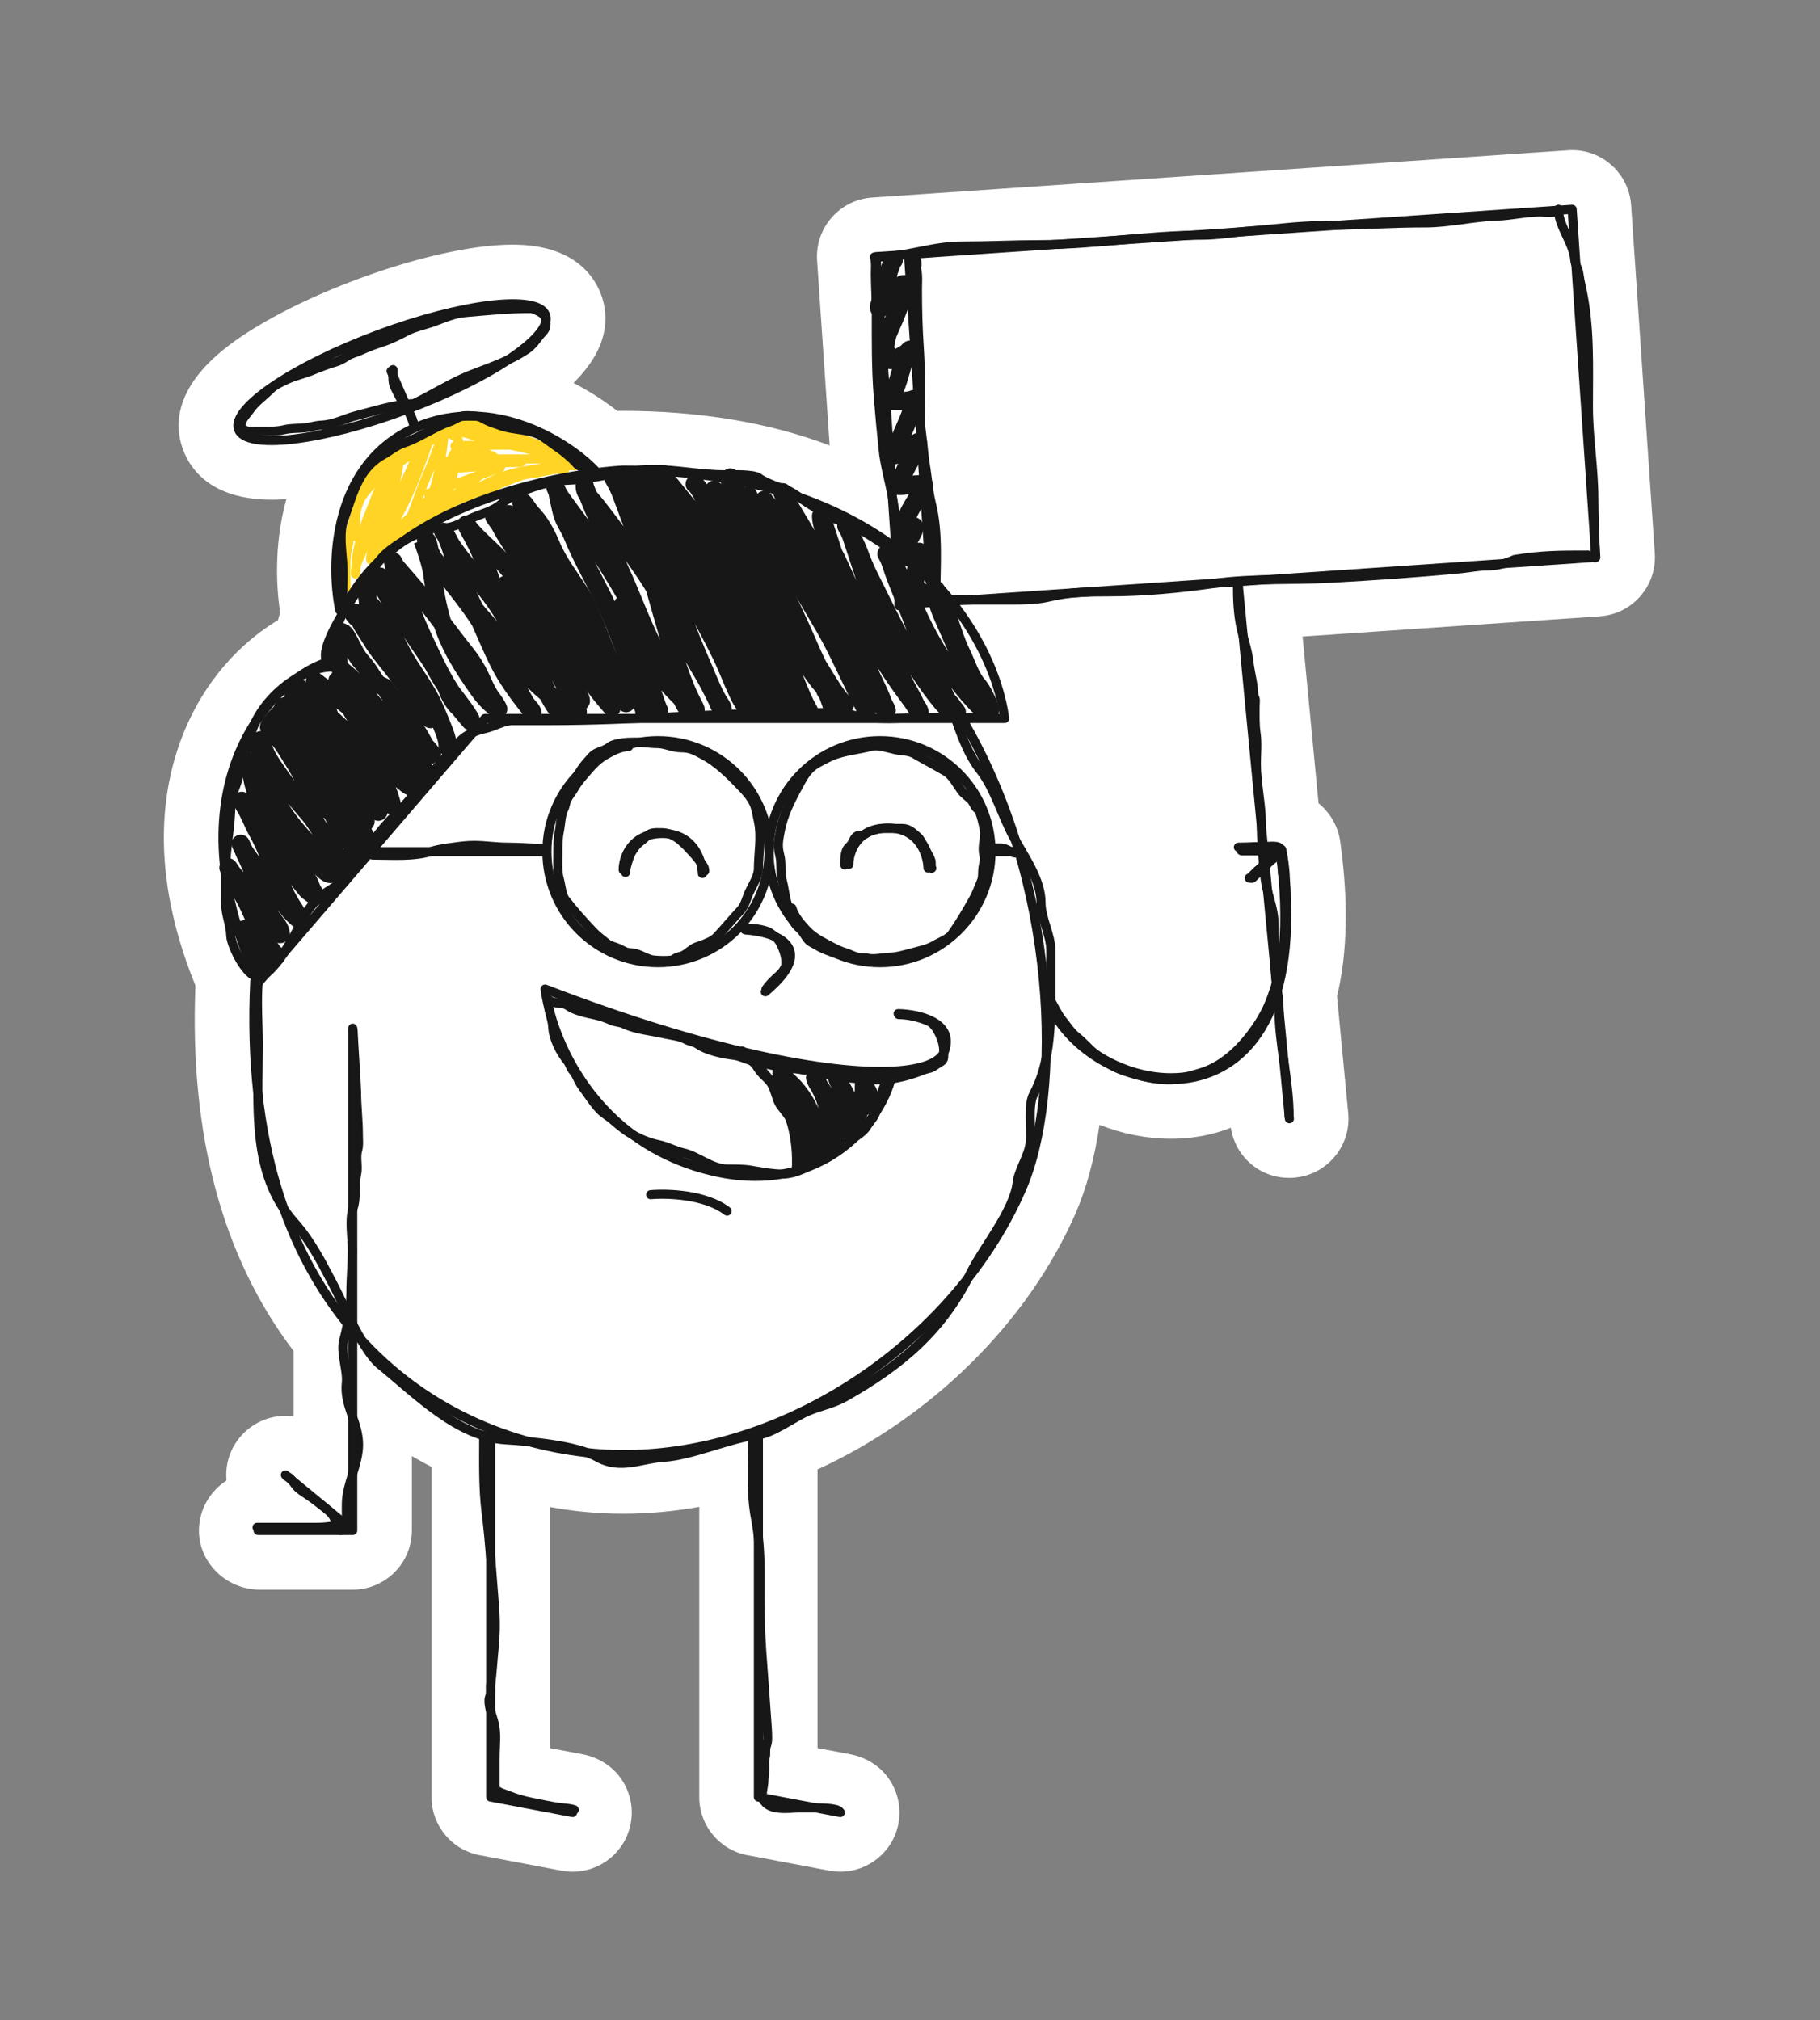<svg width="400" height="444" viewBox="0 0 400 444" fill="none" xmlns="http://www.w3.org/2000/svg">
<rect x="0" y="0" width="400" height="444" fill="#808080" stroke="none"/>
<path d="M184.681 411.4C183.861 411.4 183.041 411.32 182.241 411.17L164.271 407.78C158.141 406.63 153.681 401.26 153.681 395.01V331.21C148.071 332.22 142.461 332.72 136.961 332.72C133.781 332.72 130.601 332.55 127.511 332.21C125.281 331.97 123.051 331.64 120.841 331.24V384.23L127.941 385.57C131.261 386.2 134.161 387.92 136.101 390.42C138.391 393.37 139.311 397.16 138.621 400.82C137.461 406.96 132.091 411.41 125.851 411.41C125.021 411.41 124.181 411.33 123.361 411.17L105.431 407.78C99.301 406.63 94.841 401.26 94.841 395.01V322.43C93.381 321.68 91.941 320.88 90.521 320.05V336.41C90.521 343.58 84.691 349.41 77.521 349.41H57.061C50.001 349.41 44.021 343.83 43.731 336.97C43.531 332.27 45.941 327.88 49.781 325.43C49.451 322.01 50.481 318.62 52.701 315.94C55.191 312.93 58.841 311.21 62.731 311.21C63.331 311.21 63.931 311.25 64.531 311.33V296.95C48.881 276.42 41.621 249.41 42.951 216.62C31.721 189.09 36.181 169.31 41.951 157.52C47.841 145.48 56.411 139.09 61.101 136.31C61.241 135.74 61.401 135.17 61.571 134.6C60.921 130.41 59.951 120.49 62.931 109.72C61.801 109.8 60.711 109.83 59.681 109.83C46.311 109.83 41.771 102.99 40.251 98.9C38.041 92.98 38.441 83.87 52.841 74.09C59.471 69.59 68.601 65.07 78.561 61.37C88.521 57.66 98.391 55.11 106.341 54.17C108.601 53.91 110.721 53.77 112.661 53.77C126.031 53.77 130.571 60.62 132.091 64.7C133.851 69.44 133.951 76.38 126.041 84.18C130.211 86.31 133.481 88.62 135.681 90.35C135.691 90.35 136.131 90.31 136.131 90.31H136.751C153.721 90.31 169.021 92.87 182.341 97.91L179.581 57.27C179.351 53.8 180.481 50.45 182.761 47.84C185.051 45.22 188.211 43.66 191.671 43.42L345.031 33H345.611C352.371 33 358.031 38.32 358.491 45.11L363.691 121.61C363.921 125.07 362.801 128.41 360.531 131.03C358.221 133.67 355.061 135.23 351.591 135.47L286.281 139.91L289.791 176.56C290.001 176.73 290.211 176.91 290.411 177.1C291.701 178.29 292.701 179.66 293.431 181.21L293.521 181.4L293.751 181.94C294.141 182.92 294.421 183.96 294.561 185.02C296.381 198.1 296.151 209.53 293.851 218.98L296.311 244.66C296.991 251.8 291.741 258.16 284.611 258.84L284.211 258.88L283.461 258.9H283.281C276.841 258.9 271.481 254.2 270.521 247.88C268.821 248.55 267.301 248.99 266.101 249.28C263.291 249.96 260.351 250.3 257.361 250.3C252.061 250.3 246.721 249.25 241.651 247.24C240.551 254.66 238.751 261.32 236.381 266.72C225.921 290.59 204.841 311.46 179.681 322.98V384.23L186.781 385.57C190.091 386.19 192.981 387.91 194.921 390.39C197.231 393.35 198.151 397.15 197.461 400.81C196.311 406.94 190.941 411.4 184.691 411.4H184.681Z" fill="white"/>
<path d="M211.36 157.84C232.56 193.72 233.68 240.56 224.48 261.48C208.84 297.16 167.48 323.48 128.92 319.28C92.24 315.28 52.56 285.76 56 215.6" stroke="#171717" stroke-width="2" stroke-linecap="round"/>
<path d="M163.8 204.4C170.2 204.8 180.04 208.08 168.2 218" stroke="#171717" stroke-width="2" stroke-linecap="round" stroke-linejoin="round"/>
<path d="M209.88 157.6C211.36 161.84 212.88 166.04 215.48 169.32C218.52 173.16 220.32 179.52 222.8 184.04C225.16 188.4 228.8 193.36 228.8 198.44C228.8 201.92 230.96 205.44 230.96 208.96C230.96 212.28 230.96 215.6 230.96 218.92C230.96 226.04 230.6 234.2 227.16 240.52C225.84 242.92 226.72 248.28 226.44 251.04C226.12 254.12 223.88 257.12 223.56 259.92C222.84 266.2 216.08 274.2 213.28 279.88C207 292.64 197.84 300.2 185.76 307.04C182.64 308.8 179.56 309.12 176.52 310.68C173.76 312.08 169.52 315.04 166.72 315.36C160.32 316.12 152.12 319.92 145.84 320.32C141 320.6 136.36 323.16 131.36 320.32C126.6 317.64 116.48 316.8 111.2 316.48C100.56 315.88 91.28 306.24 83.44 299.88C79.8 296.92 75.52 286.72 73.2 282.28C70.6 277.32 68.36 272.84 64.64 268.64C55.24 258.04 56.76 243.52 56.76 229.56C56.76 225 56.36 220.2 56.76 215.6" stroke="#171717" stroke-width="2" stroke-linecap="round"/>
<path d="M163 204C164.862 204 166.729 204.074 168.514 204.68C169.272 204.938 169.888 205.536 170.508 206.018C171.234 206.583 171.634 207.477 171.983 208.308C172.467 209.463 172.74 210.469 172.74 211.737C172.74 212.761 171.849 213.837 171.11 214.488C170.129 215.351 169.081 216.349 168.355 217.438" stroke="#171717" stroke-width="2" stroke-linecap="round"/>
<path d="M78.182 117.924C78.182 114.555 77.88 110.845 79.512 107.763C80.473 105.947 82.135 104.619 83.65 103.291C83.986 102.998 84.374 102.538 84.75 102.312C85.385 101.931 83.549 103.18 82.985 103.661C82.117 104.402 81.257 105.154 80.51 106.017C80.435 106.103 80.025 106.642 80.099 106.238C80.171 105.838 80.58 105.387 80.824 105.097C82.233 103.418 83.666 101.807 85.419 100.474C88.12 98.42 91.406 96.173 94.939 96.058C95.01 96.056 96.039 95.897 96.02 96.058C96.002 96.208 95.19 96.394 95.124 96.418C94.042 96.82 92.968 97.261 91.918 97.74C90.284 98.485 88.678 99.345 87.096 100.197C86.56 100.485 86.019 100.794 85.54 101.167C85.462 101.227 86.422 100.763 86.588 100.686C88.881 99.632 91.18 98.571 93.456 97.481C95.532 96.487 97.663 95.195 99.965 94.811C101.686 94.524 103.337 94.381 105.082 94.395C105.514 94.399 105.97 94.44 106.366 94.626C106.77 94.816 105.625 94.129 105.244 93.897C104.506 93.446 103.739 93.089 102.916 92.82C102.503 92.686 101.791 92.697 101.433 92.442C101.203 92.277 101.991 92.542 102.265 92.612C103.186 92.848 104.107 93.121 105.018 93.398C106.266 93.778 107.635 94.05 108.759 94.746C109.926 95.469 106.224 93.688 104.925 93.245C103.77 92.852 102.311 92.982 101.092 92.982C100.616 92.982 100.18 93.092 99.715 93.144C99.602 93.156 99.45 93.132 99.669 93.167C100.345 93.273 101.025 93.348 101.701 93.458C104.578 93.926 107.394 94.645 110.177 95.508C111.685 95.976 113.181 96.685 114.727 97.014C115.666 97.215 116.568 97.546 117.503 97.763C118.191 97.922 118.875 98.064 119.503 98.386C120.312 98.802 120.758 99.544 121.313 100.215C121.562 100.516 121.788 100.791 122.062 101.065C122.154 101.158 122.819 101.73 122.819 101.836C122.819 101.898 122.361 101.627 122.708 102.174C123.02 102.663 123.588 102.747 124.057 103.042C124.428 103.275 123.288 103.124 123.124 103.125C122.009 103.133 120.966 103.329 119.881 103.559C118.346 103.886 116.742 104.155 115.189 104.377C114.715 104.445 114.216 104.72 113.761 104.871C112.935 105.147 112.122 105.462 111.313 105.786C110.78 105.999 110.143 106.163 109.65 106.455C109.22 106.711 108.806 106.944 108.343 107.134C107.426 107.513 106.433 107.913 105.452 108.095C104.621 108.249 103.744 108.706 102.962 109.028C101.688 109.553 100.39 109.94 99.05 110.275C97.952 110.55 96.708 111.19 95.558 111.19" stroke="#FFD424" stroke-width="2" stroke-linecap="round"/>
<path d="M76.059 129.161C76.059 126.763 75.861 124.272 76.159 121.892C76.297 120.79 76.606 119.727 76.73 118.621C76.85 117.555 77.09 116.362 77.409 115.337C77.971 113.524 78.355 111.656 79.115 109.91C79.477 109.08 80.101 108.352 80.686 107.667C81.467 106.754 82.144 105.724 82.993 104.875C83.577 104.291 84.196 103.695 84.656 103.005C84.716 102.916 85.391 101.751 85.306 102.433C85.179 103.449 84.548 104.48 84.156 105.404C83.257 107.524 82.47 109.685 81.586 111.809C80.311 114.872 79.19 118.117 78.565 121.378C78.279 122.872 78.115 127.44 78.115 125.919C78.115 124.495 78.592 123.371 79.201 122.077C80.846 118.584 82.564 115.061 83.871 111.423C85.058 108.116 85.98 104.563 87.555 101.412C87.649 101.225 87.977 100.702 87.82 100.891C87.658 101.085 87.721 101.64 87.684 101.876C87.513 102.975 87.362 104.075 87.084 105.154C86.545 107.248 85.979 109.342 85.213 111.366C84.794 112.475 84.209 113.491 83.771 114.587C83.175 116.077 82.766 117.635 82.421 119.2C82.166 120.356 81.49 121.624 81.457 122.806C81.435 123.619 81.701 122.619 81.871 122.292C82.461 121.163 83.253 120.136 83.957 119.078C85.41 116.893 86.706 114.638 87.941 112.323C90.411 107.697 92.166 102.842 93.896 97.927C94.197 97.073 94.311 96.058 94.311 95.157C94.311 94.951 94.428 94.291 94.239 94.721C94.024 95.213 93.781 95.751 93.475 96.192C92.869 97.067 92.522 98.239 92.076 99.198C91.254 100.963 90.499 102.745 89.683 104.511C88.95 106.1 88.177 107.703 87.627 109.367C87.105 110.948 86.882 112.62 86.534 114.244C86.339 115.158 86.176 116.132 86.092 117.065C86.015 117.91 86.266 117.14 86.656 116.765C88.659 114.833 90.936 113.259 92.868 111.223C93.866 110.173 94.785 109.168 95.31 107.796C95.885 106.292 96.209 104.712 96.496 103.133C96.914 100.834 97.345 98.481 97.524 96.149C97.579 95.437 97.601 94.48 97.881 93.814C98.86 91.488 96.151 98.557 95.282 100.927C94.658 102.625 93.917 104.308 93.211 105.975C92.297 108.133 91.63 110.384 90.74 112.552C90.175 113.927 89.534 115.291 89.041 116.693C89.008 116.787 88.674 118.135 88.912 117.921C89.958 116.985 91.354 116.393 92.54 115.636C94.94 114.105 97.405 112.557 99.43 110.531C100.78 109.182 101.867 107.602 103.037 106.104C103.348 105.704 104.444 104.647 104.108 105.025C103.587 105.612 102.997 106.164 102.408 106.696C100.699 108.241 99.272 110.029 97.41 111.409C96.145 112.346 91.69 114.006 93.182 113.508C97.031 112.225 100.409 109.989 103.879 107.96C106.944 106.168 109.969 104.635 113.462 103.869C116.288 103.248 119.093 102.911 121.952 102.49C122.793 102.367 123.738 102.298 124.587 102.298C125.206 102.298 126.298 102.523 126.879 102.29C127.019 102.235 126.268 101.807 126.187 101.783C124.987 101.441 123.829 100.486 122.745 99.884C120.473 98.622 118.051 97.601 115.59 96.763C113.037 95.894 110.566 94.519 107.807 94.457C104.002 94.372 100.208 93.933 96.396 94.357C96.301 94.368 95.127 94.568 95.467 94.586C96.966 94.665 98.2 94.921 99.545 95.671C100.441 96.171 101.072 96.731 100.787 97.806C100.612 98.469 100.182 99.032 99.838 99.613C99.174 100.732 98.756 101.969 98.266 103.169C97.705 104.545 97.022 105.952 96.724 107.41C96.544 108.293 96.677 107.536 96.824 107.096C97.454 105.208 98.401 103.5 99.43 101.805C99.54 101.625 100.581 99.827 100.602 99.941C100.805 101.059 99.959 102.555 99.709 103.611C99.17 105.887 98.729 108.232 98.038 110.467C97.804 111.223 97.999 110.491 98.224 110.267C98.732 109.759 99.441 109.434 100.023 109.024C101.61 107.907 103.063 106.545 104.515 105.261C105.846 104.084 107.486 102.76 108.506 101.276C108.842 100.789 108.715 100.466 108.164 100.213C106.381 99.392 104.487 98.983 102.565 98.599C101.819 98.449 101.042 98.394 100.309 98.184C99.608 97.984 100.133 97.927 100.552 97.927C106.329 97.927 112.229 97.581 117.961 98.184C118.039 98.193 118.231 98.278 118.161 98.313C117.792 98.497 116.599 98.062 116.29 97.999C111.449 97.009 106.623 95.642 101.737 94.914C101.425 94.868 100.273 94.832 101.216 94.971C102.282 95.129 103.292 95.503 104.322 95.814C107.102 96.654 109.955 97.27 112.776 97.956C115.29 98.567 117.839 99.082 120.317 99.827C121.161 100.08 121.952 100.463 122.788 100.727C123.038 100.806 122.928 100.878 122.716 100.884C121.837 100.907 120.954 100.884 120.074 100.884C115.885 100.884 111.696 100.884 107.507 100.884C107.082 100.884 106.343 100.741 105.936 100.912C105.88 100.936 107.233 101.016 107.364 101.019C109.741 101.072 112.255 101.007 114.59 101.526C114.742 101.56 114.296 101.655 114.14 101.655C111.36 101.655 108.563 101.732 105.793 101.969C103.758 102.143 101.745 102.476 99.723 102.755C99.402 102.799 98.42 102.94 99.366 102.94C101.697 102.94 104.022 102.555 106.35 102.555C108.771 102.555 101.522 102.175 99.109 101.969C98.507 101.918 97.945 101.792 97.36 101.662C96.989 101.58 98.09 101.44 98.466 101.398C100.116 101.212 101.773 101.113 103.422 100.912C104.169 100.821 104.993 100.856 105.721 100.655C106.001 100.578 105.163 100.601 105.122 100.598C104.013 100.514 102.913 100.498 101.801 100.498C101.75 100.498 100.857 100.473 101.187 100.57C102.498 100.952 103.947 100.992 105.286 101.276C106.696 101.576 108.19 101.825 109.556 102.298C110.883 102.757 109.148 103.095 108.606 103.283C103.985 104.889 99.422 106.661 94.81 108.282C94.782 108.291 93.857 108.653 94.239 108.467C95.01 108.092 95.803 107.754 96.603 107.446C96.96 107.309 98.245 106.464 98.159 107.318C98.107 107.84 97.703 108.283 97.381 108.667C96.66 109.528 95.915 110.378 95.16 111.209C94.576 111.853 94.046 112.573 93.432 113.187C93.143 113.477 93.139 113.157 93.161 112.902C93.196 112.499 93.939 112.025 93.796 112.223C93.575 112.531 93.173 112.656 92.868 112.866C92.193 113.33 91.517 113.78 90.912 114.337C88.699 116.374 86.83 118.744 84.628 120.792C83.906 121.464 83.285 122.35 82.486 122.927C81.573 123.586 81.638 122.539 81.772 121.749C82.025 120.25 82.752 118.829 83.385 117.464C84.231 115.643 85.126 113.846 86.027 112.052C86.859 110.398 87.738 108.877 88.791 107.36C89.716 106.027 90.625 104.662 91.469 103.276C91.685 102.92 91.74 102.673 91.74 102.269C91.74 101.712 91.74 101.155 91.74 100.598C91.74 99.985 91.299 100.081 90.776 100.12C89.542 100.211 88.441 101.205 87.498 101.912" stroke="#FFD424" stroke-width="2" stroke-linecap="round"/>
<path d="M85.96 81.573L91.32 93.933" stroke="#171717" stroke-width="2" stroke-linecap="round" stroke-linejoin="round"/>
<path d="M74.68 134.133C72.48 123.493 73.24 101.893 91.32 93.973C108.6 86.413 125.52 97.693 131 103.653" stroke="#171717" stroke-width="2" stroke-linecap="round" stroke-linejoin="round"/>
<path d="M89.231 90.055C107.865 83.118 121.595 73.802 119.9 69.247C118.204 64.692 101.724 66.624 83.09 73.56C64.457 80.497 50.726 89.813 52.421 94.368C54.117 98.923 70.597 96.992 89.231 90.055Z" stroke="#171717" stroke-width="2"/>
<path d="M129.48 103.413C128.76 102.813 127.44 102.773 126.84 102.053C125.92 100.973 124.68 99.933 123.56 99.053C122.24 98.093 120.84 97.133 119.6 96.213C116.84 94.173 112.92 94.693 109.8 93.493C108.88 93.133 107.92 92.893 107.04 92.453C106.36 92.133 105.52 91.533 104.76 91.493C103.92 91.453 103.16 91.333 102.28 91.373C100.92 91.413 100.16 92.213 98.92 92.653C95.32 93.893 92.16 96.253 88.64 97.413C87 97.973 85.48 99.293 83.92 100.133C82.36 101.013 80.96 102.373 79.96 103.773C77.76 106.893 76.84 110.693 75.56 114.213C74.44 117.293 75.2 121.173 75.36 124.453C75.52 127.853 75.16 131.053 75.32 134.453" stroke="#171717" stroke-width="2" stroke-linecap="round"/>
<path d="M86.36 81.253C86.4 82.413 86.2 83.973 86.72 85.013C87.16 85.893 87.52 86.653 88 87.533C89.12 89.573 90.8 91.293 90.92 93.773" stroke="#171717" stroke-width="2" stroke-linecap="round"/>
<path d="M90.912 88.713C86.52 88.933 82.626 90.259 78.441 91.319C75.748 91.982 73.593 93.307 70.693 93.44C69.409 93.484 68.041 93.97 66.757 94.058C65.265 94.191 63.857 94.103 62.448 94.456C60.252 94.986 57.434 94.721 55.156 94.809C54.368 94.854 53.042 94.456 53.001 93.572C52.96 92.159 54.12 91.231 54.948 90.038C56.067 88.403 57.766 87.255 59.216 85.797C60.418 84.604 61.412 84.206 62.986 83.455C64.644 82.66 66.508 82.262 68.207 81.6C70.072 80.849 71.977 80.053 73.925 79.523C74.671 79.302 75.624 78.728 76.287 78.286C77.198 77.712 78.234 77.491 79.228 77.049C80.637 76.386 82.294 75.768 83.786 75.282C85.692 74.707 87.805 73.603 89.545 72.719C91.202 71.88 92.818 71.571 94.558 70.996C97.086 70.157 99.531 68.92 102.265 68.699C106.988 68.301 111.878 67.771 116.684 67.815C117.264 67.815 118.548 68.478 119.045 68.832C119.957 69.45 119.957 70.245 119.998 71.217C120.04 72.498 119.253 72.896 118.548 73.824C117.802 74.796 116.932 75.989 115.897 76.696C112.126 79.302 107.9 80.672 103.591 82.351C97.79 84.648 92.86 88.315 86.893 90.436" stroke="#171717" stroke-width="2" stroke-linecap="round"/>
<path d="M57.572 212.555C56.848 210.926 56.245 209.208 55.505 207.563C55.017 206.477 52.983 203.593 53.874 204.385C55.37 205.715 56.703 207.202 58.334 208.41C58.691 208.674 61.712 211.192 60.388 209.703C57.482 206.433 56.232 202.26 54.309 198.414C53.103 196.002 51.524 193.975 50.501 191.476C49.851 189.886 50.307 190.911 50.876 191.669C52.808 194.246 55.333 196.335 57.089 199.066C58.332 201.001 59.582 203.563 61.271 205.158C61.642 205.509 61.759 205.251 61.657 204.844C61.295 203.395 60.211 202.558 59.446 201.339C57.619 198.43 56.47 194.753 55.517 191.464C55.008 189.704 54 188.204 53.39 186.496C53.267 186.15 52.762 185.167 52.907 185.505C53.266 186.342 53.594 187.038 54.139 187.801C57.194 192.077 60.425 196.409 63.882 200.36C64.385 200.935 65.075 201.601 65.67 202.064C65.898 202.241 65.021 200.421 64.921 200.275C63.419 198.084 62.324 195.832 61.271 193.398C59.696 189.755 58.44 186.057 56.484 182.58C55.527 180.878 54.907 179 53.874 177.358C53.704 177.089 52.723 175.203 53.354 176.464C55.214 180.184 59.181 182.612 61.887 185.674C63.437 187.428 64.705 189.367 66.106 191.234C66.857 192.236 67.746 193.361 68.184 194.546C68.442 195.242 68.766 195.975 69.224 196.564C70.186 197.801 67.69 195.934 67.362 195.537C65.639 193.451 63.853 191.233 62.588 188.829C60.888 185.599 60.209 181.732 59.434 178.204C59.132 176.832 58.635 175.527 58.334 174.155C58.052 172.873 57.817 171.558 57.185 170.396C56.815 169.714 56.741 168.584 56.218 168.003C54.765 166.388 54.827 169.066 55.179 170.034C55.444 170.763 55.524 171.567 55.723 172.318C56.117 173.808 56.781 175.208 57.137 176.706C57.341 177.565 57.55 178.279 57.959 179.051C58.019 179.165 57.292 177.935 57.137 177.636C55.488 174.457 55.968 169.54 56.968 166.166C57.283 165.103 57.355 164.171 57.355 163.072C57.355 162.716 57.299 162.436 57.463 162.963C57.829 164.132 58.104 165.165 58.708 166.263C60.296 169.149 62.404 171.634 64.208 174.373C65.797 176.785 68.02 178.684 69.538 181.13C70.696 182.994 72.057 184.732 73.188 186.617C73.8 187.636 74.135 188.893 74.856 189.82C75.248 190.323 75.115 191.109 75.364 191.669C75.447 191.855 75.492 192.454 75.388 192.636C74.916 193.462 72.379 190.64 72.149 190.364C67.885 185.236 62.695 180.841 60.074 174.591C59.699 173.696 59.35 172.799 58.998 171.895C58.673 171.058 59.152 172.943 59.264 173.176C60.972 176.718 62.792 180.259 64.921 183.571C66.492 186.015 68.434 188.01 70.191 190.255C70.597 190.774 71.796 192.104 72.584 192.104C73.265 192.104 74.87 189.77 75.412 189.288C76.158 188.625 77.258 187.912 78.132 187.427C78.534 187.204 78.693 187.368 78.325 186.859C77.353 185.512 76.036 184.434 75.195 182.991C72.027 177.554 70.491 171.403 68.281 165.562C67.458 163.387 66.419 161.258 65.404 159.156C64.853 158.014 64.321 156.88 63.543 155.88C63.122 155.339 62.623 154.851 62.31 155.554C61.872 156.539 61.256 157.091 60.509 157.838C60.325 158.023 58.94 159.63 59.143 159.857C59.271 159.998 59.633 160.046 59.796 160.123C60.755 160.57 61.36 161.555 61.972 162.371C64.345 165.535 66.697 168.665 68.837 171.992C69.808 173.5 70.933 174.962 71.665 176.609C71.808 176.931 72.632 178.1 71.907 177.939C70.469 177.619 69.365 175.55 68.668 174.433C67.134 171.975 65.881 169.336 64.317 166.903C63.352 165.403 62.418 163.675 61.222 162.347C61.037 162.141 60.982 161.84 61.065 161.549C61.202 161.071 62.492 162.006 62.624 162.081C63.184 162.397 67.145 164.583 67.145 163.906C67.145 162.938 66.49 162.234 66.057 161.416C65.429 160.229 65.021 158.935 64.8 157.608C64.559 156.159 64.534 151.74 64.534 153.209C64.534 154.818 64.805 156.184 64.486 157.778C64.229 159.063 64.589 162.986 64.305 161.706C63.869 159.745 62.893 157.932 62.407 155.989C62.148 154.954 63.252 155.203 63.882 154.853C64.742 154.375 64.847 152.904 65.078 152.073C65.254 151.439 65.174 150.127 65.67 151.468C65.94 152.196 66.488 152.877 67.072 153.378C68.671 154.749 70.436 155.946 72.052 157.306C75.573 160.271 78.873 163.818 81.492 167.616C83.243 170.155 84.987 172.684 85.807 175.69C85.985 176.344 86.477 177.548 85.275 176.512C83.101 174.638 81.316 172.378 79.546 170.13C77.508 167.543 75.148 165.242 73.14 162.637C71.723 160.797 70.513 158.921 68.885 157.294C68.39 156.798 66.986 154.838 67.822 156.569C69.525 160.096 70.772 163.814 72.536 167.302C74.124 170.445 76.144 173.171 77.926 176.174C78.674 177.433 79.18 178.875 80.078 180.03C80.333 180.358 80.588 180.912 79.933 180.525C78.626 179.753 77.683 178.572 76.5 177.648C75.41 176.797 72.555 173.821 73.333 174.965C74.507 176.691 75.996 178.3 77.322 179.921C78.252 181.058 79.326 182.741 79.764 184.163C79.806 184.303 80.392 185.283 80.392 184.876C80.392 183.508 79.273 182.122 78.627 181.009C76.806 177.866 75.994 174.291 74.24 171.134C73.579 169.943 76.385 172.813 77.479 173.624C78.964 174.723 80.414 175.784 81.722 177.092C81.91 177.28 83.434 178.889 83.148 178.301C82.133 176.214 80.687 174.247 79.498 172.258C77.483 168.89 75.689 165.501 74.131 161.899C72.953 159.175 72.174 156.322 70.952 153.608C70.522 152.652 70.082 151.694 69.707 150.719C69.612 150.472 69.165 150.007 69.2 149.728C69.205 149.686 70.268 150.525 70.336 150.574C75.896 154.577 81.371 158.508 85.203 164.256C86.897 166.798 88.263 169.548 89.989 172.04C90.982 173.475 89.882 172.794 88.986 172.064C86.495 170.034 83.669 167.44 81.951 164.691C80.407 162.22 79.247 159.551 77.806 157.028C77.012 155.639 75.953 154.091 75.412 152.605C75.12 151.799 74.683 151.059 74.373 150.284C73.766 148.768 74.575 149.846 75.509 150.55C79.713 153.717 84.3 156.418 88.66 159.361C90.573 160.653 91.93 162.477 93.579 164.039C93.897 164.34 95.75 166.606 94.558 165.344C93.248 163.957 92.585 162.08 91.464 160.558C89.896 158.43 88.463 156.029 86.726 154.043C86.052 153.273 85.293 152.321 84.816 151.42C84.544 150.907 83.377 150.682 82.918 150.223C82.19 149.495 81.027 147.126 79.5 145.5C77.153 143 76.249 138.295 74.663 139C74.267 139.176 74.072 145.982 74.663 146.742C75.319 147.585 76.395 148.258 77.153 149.027C78.628 150.523 79.856 152.25 81.262 153.813C84.694 157.625 87.645 161.82 89.663 166.529C90.421 168.299 91.035 170.019 93.035 170.13C93.482 170.155 93.616 170.275 93.374 169.599C92.907 168.299 91.788 166.993 90.968 165.888C90.227 164.89 89.744 163.732 89.216 162.612C88.816 161.767 89.672 162.61 89.868 162.842C90.704 163.83 91.434 164.509 92.6 165.127C93.126 165.405 94.833 166.981 94.123 165.562" stroke="#171717" stroke-width="4" stroke-linecap="round"/>
<path d="M98.384 164.2C98.384 162.592 97.857 161.292 97.258 159.808C96.331 157.509 95.451 155.242 94.242 153.067C92.394 149.741 89.995 146.676 88.252 143.324C86.538 140.028 84.603 136.696 82.247 133.817C77.857 128.451 88.408 146.244 91.754 152.317C92.672 153.981 93.698 155.67 94.479 157.404C95.027 158.623 94.32 157.914 93.728 157.279C91.41 154.789 89.806 151.719 87.863 148.953C86.085 146.424 83.941 144.131 82.247 141.559C81.459 140.362 80.747 139.099 79.926 137.931C79.526 137.362 79.224 136.376 78.62 135.985C78.34 135.804 77.352 134.679 77.619 134.679C78.759 134.679 79.629 135.502 80.871 135.429C81.453 135.395 80.871 132.918 80.871 132.427C80.871 131.991 80.462 129.976 80.871 129.925C81.421 129.856 82.421 128.159 82.678 127.674C83.903 125.361 83.671 127.793 84.179 128.98C85.385 131.793 87.557 134.257 89.127 136.875C90.834 139.718 92.803 142.371 94.632 145.131C95.55 146.517 96.241 148.038 97.133 149.44C97.553 150.099 98.168 150.935 98.384 151.691C98.672 152.7 99.939 154.787 100.761 155.444C100.991 155.628 103.454 158.701 103.499 158.641C103.939 158.055 99.522 152.619 99.135 152.025C96.68 148.252 94.814 144.026 92.894 139.96C91.208 136.39 89.938 132.542 88.127 129.05C87.269 127.396 86.79 125.348 86.389 123.546C86.264 122.98 86.812 124.32 87.029 124.574C89.274 127.21 91.632 129.788 93.784 132.497C96.709 136.18 99.43 140.031 102.387 143.685C103.649 145.245 104.654 146.891 105.528 148.689C106.225 150.12 106.754 151.53 107.641 152.887C108.209 153.756 108.861 154.545 109.337 155.444C109.611 155.962 109.581 156.051 108.975 155.583C107.344 154.323 106.272 153.138 105.084 151.441C101.815 146.772 98.794 142.128 97.133 136.625C96.077 133.123 95.454 129.347 94.937 125.728C94.596 123.336 92.88 118.778 92.88 118.778C92.88 118.778 93.313 120.012 93.645 120.571C95.035 122.918 96.866 124.927 98.537 127.076C100.714 129.875 102.904 132.584 104.875 135.54C106.203 137.533 107.231 139.671 108.517 141.684C111.079 145.695 113.047 150.219 115.397 154.332C115.811 155.058 116.508 155.623 116.898 156.306C117.4 157.184 116.154 155.347 116.008 155.166C113.726 152.333 111.45 149.159 109.795 145.923C107.945 142.304 106.449 138.495 104.75 134.804C103.558 132.215 102.229 129.691 101.15 127.048C99.876 123.926 99.396 120.238 97.759 117.291C97.522 116.866 97.199 116.677 97.634 117.166C98.302 117.918 98.681 119.054 99.246 119.89C101.841 123.729 105.035 127.176 107.836 130.87C109.924 133.625 111.625 136.61 113.395 139.571C115.543 143.164 117.87 146.817 119.594 150.635C120.225 152.032 121.173 154.24 122.207 155.388C122.391 155.593 122.847 156.278 122.652 156.083C121.547 154.978 120.657 152.852 119.789 151.524C115.707 145.287 112.336 138.543 109.448 131.677C107.835 127.841 106.749 123.777 104.945 120.029C104.203 118.488 103.338 117.037 102.582 115.526C102.234 114.831 103.041 116.041 103.166 116.193C104.862 118.266 106.999 120.026 108.892 121.919C113.907 126.934 117.533 132.7 120.776 138.946C122.582 142.424 123.926 146.113 125.529 149.676C126.116 150.98 127.334 152.433 127.642 153.818C127.821 154.624 127.263 153.826 126.905 153.429C125.262 151.603 123.896 149.292 122.402 147.327C119.08 142.96 116.063 138.498 113.645 133.553C112.975 132.182 112.266 130.768 111.519 129.439C111.24 128.942 110.685 127.961 111.408 129.091C115.102 134.863 118.765 140.641 122.013 146.688C123.394 149.259 124.881 151.82 126.155 154.443C126.54 155.237 127.814 157.517 126.155 155.944C124.488 154.365 121.973 153.822 120.206 152.331C116.138 148.899 112.799 145.104 109.893 140.683C108.137 138.013 105.884 135.936 103.944 133.428C102.527 131.596 101.14 129.74 99.635 127.979C98.351 126.478 97.134 124.928 95.827 123.476C95.239 122.822 94.969 122.25 94.576 121.419C94.277 120.789 94.154 118.929 93.631 118.667" stroke="#171717" stroke-width="4" stroke-linecap="round"/>
<path d="M137.608 154.555C136.239 150.876 134.803 147.228 133.299 143.602C131.552 139.392 130.073 134.57 127.656 130.676C125.481 127.171 122.732 123.738 121.151 119.918C120.066 117.295 118.671 114.686 116.648 112.663C116.34 112.355 115.103 110.272 114.702 110.272C114.156 110.272 115.996 113.852 116.05 113.955C118.422 118.523 120.253 123.361 122.207 128.118C125.264 135.56 128.891 142.693 132.354 149.94C133.014 151.322 133.787 152.937 134.161 154.429C134.464 155.644 134.913 155.962 133.605 154.471C125.436 145.166 121.444 133.172 114.646 122.976C112.97 120.461 111.314 118.108 109.893 115.415C109.488 114.647 107.726 112.397 109.198 114.414C111.493 117.559 113.787 120.728 116.022 123.921C118.121 126.919 119.877 130.159 122.096 133.067C123.202 134.516 120.949 131.312 120.762 131.009C119.245 128.551 117.883 126.002 116.592 123.421C115.421 121.079 114.325 118.589 113.59 116.11C113.452 115.644 112.322 112.868 111.7 113.024C111.455 113.085 114.683 118.039 114.813 118.208C117.841 122.139 120.838 126.077 123.903 129.981C125.754 132.338 127.343 134.901 129.157 137.292C130.104 138.54 130.956 139.778 131.659 141.184" stroke="#171717" stroke-width="4" stroke-linecap="round"/>
<path d="M205.713 129.675C205.713 132.2 206.722 134.396 207.715 136.68C209.017 139.676 210.321 142.652 211.662 145.631C213.083 148.789 214.391 151.899 216.096 154.93C216.399 155.469 216.665 156.02 216.972 156.556C217.694 157.821 214.693 154.72 213.719 153.637C209.176 148.583 205.119 142.345 202.225 136.194C200.617 132.778 199.073 129.347 197.457 125.936C196.789 124.525 194.175 120.622 194.955 121.975C195.782 123.409 196.208 125.298 196.818 126.84C198.344 130.699 199.912 134.546 201.335 138.445C203.194 143.54 205.448 148.496 207.909 153.331C208.503 154.498 208.828 154.389 209.5 155.5C209.718 155.861 210.595 156.69 210.195 156.556C208.681 156.052 207.926 155.488 206.964 154.332C204 150.768 201.447 146.874 199.222 142.81C196.332 137.528 193.701 132.059 191.008 126.673C190.123 124.903 189.382 123.08 188.701 121.224C188.126 119.661 187.177 118.094 186.699 116.54C186.594 116.197 185.728 115.239 186.088 115.804C186.577 116.573 186.913 117.291 187.2 118.167C188.934 123.465 190.676 128.767 192.467 134.053C194.083 138.82 196.224 143.399 197.902 148.133C198.744 150.509 200.197 152.54 201.21 154.819C201.405 155.258 201.759 155.615 201.961 156.069C202.652 157.625 200.816 154.627 200.557 154.276C197.924 150.708 195.333 147.185 193.204 143.282C190.726 138.738 188.87 133.821 186.699 129.119C185.795 127.159 184.891 125.193 184.003 123.226C183.325 121.726 182.345 120.406 181.849 118.806C181.381 117.3 180.445 115.002 180.445 113.413C180.445 113.224 180.818 114.158 180.889 114.414C181.222 115.611 181.607 116.788 182.001 117.972C183.916 123.716 185.382 129.563 187.214 135.332C188.649 139.855 189.725 144.887 191.759 149.189C192.569 150.904 193.442 152.657 194.08 154.443C194.234 154.876 195.342 156.659 194.677 156.042C192.908 154.398 191.498 152.2 190.216 150.176C187.404 145.736 185.071 141 182.752 136.291C179.896 130.491 177.53 124.209 175.191 118.194C174.193 115.629 173.462 113.066 172.745 110.411C172.554 109.707 172.289 109.073 171.994 108.409C171.627 107.584 172.367 108.837 172.439 109.16C172.655 110.131 173.456 111.08 173.954 111.926C175.381 114.351 176.86 116.741 178.193 119.223C179.69 122.01 181.043 124.842 182.446 127.674C183.634 130.071 185.029 132.479 185.824 135.04C186.198 136.246 186.701 137.427 186.949 138.668C187.007 138.954 187.2 140.104 187.2 139.933" stroke="#171717" stroke-width="4" stroke-linecap="round"/>
<path d="M190.452 156.445C190.415 156.114 190.191 155.808 190.049 155.514C189.226 153.804 188.381 152.103 187.547 150.399C185.501 146.215 183.587 141.962 181.251 137.931C178.147 132.576 175.016 127.225 171.813 121.933C169.454 118.036 166.771 114.171 164.933 110.036C164.838 109.822 164.331 108.529 164.488 108.966C165.302 111.227 167.721 113.059 169.172 114.9C171.011 117.234 172.764 119.611 174.44 122.059C174.714 122.458 176.089 124.4 175.441 122.865C175.078 122.005 174.507 121.379 173.954 120.641C173.088 119.486 172.528 118.053 171.827 116.791C170.956 115.223 170.446 113.498 169.562 111.926C169.135 111.167 168.303 110.646 167.935 109.911" stroke="#171717" stroke-width="4" stroke-linecap="round"/>
<path d="M156.927 107.659C157.06 109.118 157.851 110.483 158.484 111.773C159.566 113.98 160.6 116.209 161.681 118.417C163.006 121.124 164.23 123.993 165.378 126.784C167.909 132.939 169.977 139.276 172.925 145.27C174.621 148.717 175.694 152.447 177.567 155.819C178.315 157.165 176.951 154.783 176.789 154.513C172.738 147.76 170.435 140.048 167.491 132.788C165.604 128.137 162.796 122.732 162.681 117.583C162.666 116.88 163.19 118.363 163.237 118.472C163.928 120.05 164.819 121.524 165.739 122.976C170.79 130.942 175.245 139.262 179.458 147.688C179.98 148.733 180.64 149.705 181.056 150.802C181.168 151.097 181.378 152.178 181.793 152.261C182.755 152.454 180.667 150.652 180.055 149.884C178.668 148.142 177.418 146.203 176.317 144.269C175.124 142.176 174.125 139.993 173.217 137.764C173.145 137.588 172.444 135.963 172.592 136.11C173.164 136.682 173.548 137.506 173.954 138.195C174.786 139.611 175.859 140.854 176.886 142.129C180.046 146.048 182.1 150.951 185.448 154.693C185.545 154.801 185.872 155.293 185.587 154.888C184.872 153.872 183.943 153.017 183.197 152.025C179.739 147.427 177.856 141.852 175.427 136.708C172.816 131.18 170.36 125.578 168.06 119.918C167.306 118.061 166.06 116.368 165.183 114.553C164.448 113.029 163.568 111.575 162.737 110.105C162.579 109.826 160.727 104.721 160.485 104.962C160.019 105.429 161.069 108.191 161.18 108.715C161.949 112.33 162.193 115.665 163.571 119.181C167.009 127.955 173.214 135.224 177.679 143.449C179.87 147.486 181.93 152.013 183.197 156.445" stroke="#171717" stroke-width="4" stroke-linecap="round"/>
<path d="M174.19 156.195C173.969 153.538 172.02 150.817 170.563 148.689C167.904 144.81 165.799 140.444 163.432 136.375C159.561 129.718 155.49 123.21 151.813 116.443C150.316 113.689 149.196 110.737 147.796 107.937C147.321 106.988 146.735 106.102 146.364 105.102C146.259 104.818 145.919 104.006 145.919 104.309C145.919 105.173 146.992 106.108 147.476 106.714C150.831 110.918 154.435 115.127 157.442 119.584C161.324 125.339 164.623 131.527 168.13 137.514C169.073 139.124 170.132 140.66 171.077 142.268C171.861 143.603 171.194 142.508 170.66 141.906C166.689 137.439 164.644 131.91 162.084 126.604C159.551 121.352 156.205 115.916 154.926 110.161C154.738 109.315 153.394 106.768 152.674 106.408" stroke="#171717" stroke-width="4" stroke-linecap="round"/>
<path d="M141.654 156.533C141.605 156.014 141.398 155.541 141.22 155.054C140.555 153.234 139.946 151.397 139.356 149.551C138.595 147.167 137.947 144.716 137.078 142.371C135.751 138.79 134.381 135.211 132.699 131.779C130.377 127.043 127.749 122.459 125.756 117.568C125.202 116.208 124.352 115.038 123.813 113.662C123.358 112.499 123.184 111.221 122.876 110.023C122.675 109.238 122.607 108.154 122.216 107.449C122.038 107.13 122.01 107.015 122.206 107.479C122.849 109.002 124.062 110.525 125.046 111.838C130.978 119.748 136.337 128.278 140.954 137.026C142.957 140.821 144.863 144.641 146.802 148.466C147.714 150.266 148.997 151.908 149.889 153.693C149.966 153.846 150.718 155.533 150.954 155.439C151.029 155.409 148.695 151.859 148.577 151.661C146.686 148.498 145.071 145.099 143.429 141.799C140.781 136.479 138.796 130.875 136.328 125.477C134.989 122.547 134.082 119.476 132.64 116.591C131.083 113.477 129.764 110.424 128.606 107.183C128.494 106.868 128.501 106.522 128.518 107.084C128.558 108.488 130.097 109.93 130.904 110.95C134.651 115.686 138.151 120.549 141.555 125.536C143.775 128.789 145.735 132.255 147.69 135.675C149.864 139.481 151.767 143.483 154.041 147.223C155.327 149.338 156.469 151.552 157.542 153.782C157.825 154.37 158.065 155.167 158.518 155.646C159.159 156.322 158.673 155.28 158.479 154.995C156.797 152.528 155.797 149.677 154.613 146.957C152.837 142.88 151.153 138.783 149.642 134.6C147.477 128.604 145.592 122.51 142.995 116.69C142.269 115.063 141.39 113.508 140.766 111.838C140.293 110.57 139.883 109.193 139.307 107.972C138.995 107.311 138.452 106.398 138.291 105.674C138.168 105.119 138.199 105.52 138.36 105.842C139.059 107.239 139.991 108.456 140.954 109.678C144.662 114.384 148.391 119.249 151.24 124.54C154.078 129.811 156.868 135.039 159.228 140.547C160.666 143.901 162.212 147.235 163.844 150.498C164.36 151.53 164.843 152.59 165.432 153.584C165.546 153.777 166.09 154.609 165.974 154.541C165.112 154.034 164.581 152.669 164.081 151.878C162.466 149.325 160.741 146.846 159.14 144.284C157.974 142.419 156.748 140.561 155.816 138.564C154.715 136.205 153.916 133.722 152.798 131.365C151.819 129.299 150.738 127.233 149.652 125.221C149.238 124.454 148.915 123.665 148.538 122.883C148.431 122.661 148.222 121.966 148.222 122.213C148.222 124.709 149.518 126.658 150.619 128.86C153.326 134.275 156.463 139.549 159.011 145.034C160.091 147.357 160.975 149.777 162.069 152.085C162.414 152.814 163.651 155.646 164.732 155.646C165.124 155.646 165.681 155.311 166.063 155.212C166.866 155.003 167.775 155.113 168.597 155.113C169.193 155.113 169.747 155.084 170.314 155.291C170.597 155.394 171.057 155.641 170.669 155.182C168.527 152.651 167.232 149.34 165.757 146.415C163.781 142.493 161.107 138.987 159.14 135.053C157.624 132.022 156.387 128.87 154.593 125.98C152.66 122.866 151.31 119.428 149.287 116.374C147.187 113.205 145.762 109.724 143.607 106.611C142.231 104.623 139.679 105.632 137.571 105.398C136.83 105.315 135.83 105.23 135.125 105.013C134.611 104.855 134.775 105.023 134.997 105.418C135.631 106.544 136.151 107.566 136.605 108.8C138.238 113.245 139.903 117.661 141.565 122.094C143.466 127.164 144.744 132.358 146.269 137.539C148.052 143.592 149.643 149.832 152.66 155.389C153.41 156.77 152.167 155.862 151.556 155.251C148.555 152.25 145.444 149.547 143.686 145.606C142.036 141.909 140.127 138.264 138.143 134.738C137.801 134.13 137.307 133.501 137.048 132.854C136.888 132.453 137.325 133.674 137.482 134.077C138.719 137.238 139.878 140.49 140.845 143.742C141.646 146.431 142.207 149.267 143.252 151.878C143.834 153.333 144.163 154.806 144.849 156.178" stroke="#171717" stroke-width="4" stroke-linecap="round"/>
<path d="M220.8 157.92H106.6L56.8 215.92C36.4 171.52 61.2 148.04 72.8 145.32C74.56 115.08 116.2 104.72 136.8 103.32C198.4 103.32 218.44 139.72 220.8 157.92Z" stroke="#171717" stroke-width="2" stroke-linejoin="round"/>
<path d="M73.04 146.6C65.44 146.6 55.72 155.16 54.84 163.04C54.56 165.4 52.48 167.08 52.48 169.8C52.48 172.12 50.72 174.48 50.72 176.84C50.72 181.92 49.56 186.6 49.56 191.52C49.56 193.76 49.56 196 49.56 198.28C49.56 201.12 50.64 203 50.72 205.76C50.8 207.92 54.96 216.76 58.04 214.36C62.04 211.24 64.72 205.52 67 201.2C67.96 199.4 70.08 197.08 71.84 196.04C73.64 195 77.08 192.48 78.16 190.64C80.52 186.64 83.4 182.6 86.8 179.2C90.56 175.44 93.48 171.48 96.92 167.64C100.48 163.68 101.32 161.32 106.72 160.12C108.68 159.68 110.64 158.4 112.6 158.4C115.32 158.4 118.08 158.4 120.8 158.4C139.52 158.4 158.32 156.64 177.12 156.64C179.36 156.64 181.6 156.64 183.88 156.64C186.32 156.64 188.56 157.68 190.92 157.8C196.64 158.12 196.74 157.8 202.5 157.8C204.18 157.8 209.46 157.44 210.5 157.8C212.32 157.8 214.2 157.8 215.72 157.8C217.64 157.8 218.52 158.2 218.52 156.04C218.52 154.56 216.64 151.08 215.72 150.04C214.16 148.32 213.24 145.2 212.2 143.12C210.12 138.96 209.36 133.64 206.48 129.92C204.08 126.84 200.24 123.28 196.84 121.28C192.8 118.88 188.8 115.64 184.28 114.32C182.4 113.8 180.2 112.12 178.4 111.12C176.56 110.08 173.92 107.8 171.96 107.32C170.88 107.08 167.76 105.84 166.84 105.08C165.68 104.16 160.8 104.36 159.36 104.36C153.8 104.36 148.72 103.2 143.28 103.2C136.88 103.2 131.12 105.32 124.88 105.56C120.2 105.72 113.68 107.8 110.08 110.84C108.24 112.4 106.04 112.84 103.92 113.76C100.92 115.08 99.8 116.12 96.28 116.12C92.8 116.12 85.88 120.08 83.68 122.88C81.56 125.52 67.72 143.64 72.52 146.04" stroke="#171717" stroke-width="2" stroke-linecap="round"/>
<path d="M154.36 192C154.28 189.08 152.44 183.2 145.56 183.2C138.68 183.2 136.96 188.52 136.96 191.2" stroke="#171717" stroke-width="2" stroke-linecap="round" stroke-linejoin="round"/>
<path d="M203.96 190.8C203.88 187.88 202.04 182 195.16 182C188.28 182 186.56 187.32 186.56 190" stroke="#171717" stroke-width="2" stroke-linecap="round" stroke-linejoin="round"/>
<path d="M144.6 211.6C158.076 211.6 169 200.676 169 187.2C169 173.724 158.076 162.8 144.6 162.8C131.124 162.8 120.2 173.724 120.2 187.2C120.2 200.676 131.124 211.6 144.6 211.6Z" stroke="#171717" stroke-width="2" stroke-linecap="round" stroke-linejoin="round"/>
<path d="M193.4 211.6C206.876 211.6 217.8 200.676 217.8 187.2C217.8 173.724 206.876 162.8 193.4 162.8C179.924 162.8 169 173.724 169 187.2C169 200.676 179.924 211.6 193.4 211.6Z" stroke="#171717" stroke-width="2" stroke-linecap="round" stroke-linejoin="round"/>
<path d="M120 187.2H83" stroke="#171717" stroke-width="2" stroke-linecap="round" stroke-linejoin="round"/>
<path d="M224.6 187.2H217.8" stroke="#171717" stroke-width="2" stroke-linecap="round" stroke-linejoin="round"/>
<path d="M81.881 187.949C86.192 187.949 90.845 188.378 95.023 187.081C96.639 186.579 98.494 186.379 100.17 186.146C101.506 185.961 102.828 185.813 104.175 185.813C106.591 185.813 108.969 186.213 111.399 186.213C114.157 186.213 116.906 186.48 119.661 186.48" stroke="#171717" stroke-width="2" stroke-linecap="round"/>
<path d="M218.347 186.405C218.987 186.405 219.658 186.344 220.293 186.417C220.779 186.472 221.19 186.717 221.625 186.918C221.871 187.031 222.131 187.163 222.394 187.236C222.594 187.292 222.797 187.481 223.008 187.481" stroke="#171717" stroke-width="2" stroke-linecap="round"/>
<path d="M137.478 191.769C137.478 191.016 137.744 190.247 137.946 189.523C138.119 188.901 138.373 188.242 138.631 187.65C138.841 187.168 139.175 186.808 139.446 186.366C139.962 185.525 140.624 185.115 141.363 184.511C141.911 184.062 142.418 183.405 143.115 183.184C143.846 182.952 144.62 183.028 145.378 183.028C147.987 183.028 149.781 184.779 151.449 186.54C152.387 187.53 153.358 188.648 154.163 189.757C154.571 190.32 154.883 190.728 154.883 191.457" stroke="#171717" stroke-width="2" stroke-linecap="round"/>
<path d="M185.665 190.117C185.665 189.039 185.614 187.224 186.399 186.351C186.707 186.009 187.059 185.766 187.274 185.335C187.564 184.756 187.836 183.999 188.478 183.679C188.933 183.451 189.536 183.669 189.954 183.437C190.385 183.197 190.863 182.853 191.322 182.694C192.378 182.329 193.318 182.101 194.447 182.101C195.736 182.101 197.025 182.101 198.314 182.101C199.857 182.101 200.681 183.117 201.76 183.999C202.192 184.352 202.495 185.112 202.823 185.585C203.271 186.232 203.514 186.967 203.885 187.656C204.186 188.215 204.651 188.933 204.651 189.586C204.651 189.818 204.655 191.093 204.792 190.82" stroke="#171717" stroke-width="2" stroke-linecap="round"/>
<path d="M138.12 164.12C136.4 164.12 134.64 165.04 133.12 165.92C131.56 166.8 130.4 167.96 129.24 169.32C128.28 170.44 127 171.84 126.32 173.08C125.8 174 125.12 174.76 124.64 175.68C124.28 176.36 124.28 177.16 123.92 177.84C123.28 179.08 123.2 181.4 122.92 182.76C122.6 184.36 122.6 186.04 122.6 187.68C122.6 189.44 122.44 191.56 122.92 193.2C123.24 194.32 123.48 196.72 124.16 197.64C126 200.04 128.2 202.52 130.32 204.72C131.28 205.76 132.48 206.6 133.56 207.48C134.08 207.92 135.32 208.16 136 208.48C136.72 208.8 137.56 209.4 138.36 209.4C140.16 209.4 141.44 210.44 143.08 210.92C143.72 211.12 147.8 211.32 148.2 210.8C148.56 210.36 149.76 210.24 150.24 209.96C151.2 209.44 151.96 208.6 153 208.16C154.4 207.64 156.4 207.08 157.52 205.92C159.32 204 160.96 202 162.8 200.04C163.76 199 164.08 197.4 164.68 196.08C165.36 194.64 166.68 192.6 166.68 191C166.68 187.6 167.44 183.92 166.68 180.52C166.36 179.08 166.2 177.48 165.48 176.2C164.64 174.68 163.8 173.84 162.6 172.6C160.28 170.16 157.56 167.52 154.6 165.96C152.72 164.96 151.76 164.36 149.6 164.36C147.88 164.36 146.16 163.44 144.48 163.44C142.84 163.44 141.2 163.12 139.48 163.12C137.96 163.12 135.12 163.24 133.92 164.2C133.12 164.84 132.04 165.08 131.12 165.52C130.28 165.92 129.88 166.56 129.2 167.28C128.04 168.48 126.36 171.08 125.32 173.48" stroke="#171717" stroke-width="2" stroke-linecap="round"/>
<path d="M174.04 199.6C174.52 201.32 175.84 202.88 177.04 204.2C178.28 205.56 179.64 206.44 181.24 207.28C182.52 207.96 184.2 208.92 185.56 209.32C186.52 209.6 187.44 210.12 188.44 210.4C189.2 210.6 189.92 210.4 190.68 210.6C192 210.96 194.16 210.44 195.56 210.4C197.12 210.36 198.68 209.88 200.24 209.48C201.84 209.04 203.88 208.64 205.32 207.8C206.28 207.2 208.44 206.36 209.12 205.44C210.88 202.96 212.56 200.12 214.04 197.44C214.72 196.2 215.2 194.8 215.76 193.48C216.04 192.84 215.92 191.52 216.04 190.76C216.16 189.92 216.48 188.96 216.28 188.16C215.8 186.32 216.4 184.76 216.4 183C216.4 182.32 215.48 178.12 214.88 177.84C214.36 177.6 213.92 176.4 213.56 175.96C212.8 175.12 211.8 174.56 211.16 173.6C210.28 172.32 209.24 170.44 207.88 169.6C205.6 168.24 203.28 167.08 201 165.72C199.8 165 198.2 165.08 196.84 164.8C195.32 164.48 193.04 163.64 191.56 164.04C188.4 164.88 184.8 165.04 181.8 166.64C180.52 167.32 179.08 167.92 178.08 168.92C176.88 170.12 176.36 171.2 175.52 172.72C173.88 175.68 172.16 179.08 171.52 182.48C171.12 184.64 170.8 185.76 171.36 187.92C171.84 189.64 171.44 191.64 171.88 193.36C172.32 195 172.48 196.76 172.96 198.48C173.36 200.04 174.24 202.88 175.48 203.84C176.32 204.48 176.8 205.52 177.44 206.36C178.04 207.12 178.76 207.32 179.6 207.84C181.04 208.72 183.92 209.8 186.4 210.24" stroke="#171717" stroke-width="2" stroke-linecap="round"/>
<path d="M107.84 315V395L125.84 398.4" stroke="#171717" stroke-width="2" stroke-linecap="round" stroke-linejoin="round"/>
<path d="M166.68 315V395L184.68 398.4" stroke="#171717" stroke-width="2" stroke-linecap="round" stroke-linejoin="round"/>
<path d="M106.314 315.57C106.314 321.229 106.145 326.858 106.848 332.479C107.697 339.27 108.108 346.139 108.671 352.961C108.921 355.991 108.9 359.126 108.598 362.152C108.329 364.838 108.182 367.563 107.842 370.238C107.744 371.012 107.932 371.841 107.723 372.596C107.65 372.858 107.486 373.354 107.474 373.591C107.384 375.299 108.189 377.096 108.598 378.73C109.194 381.116 108.8 383.911 108.8 386.355C108.8 388.455 108.8 390.555 108.8 392.655C108.8 393.876 110.677 394.197 111.655 394.607C113.361 395.322 115.146 395.818 116.96 396.173C118.861 396.545 120.77 396.981 122.688 397.259C123.856 397.429 125.093 397.423 126.206 397.794" stroke="#171717" stroke-width="2" stroke-linecap="round"/>
<path d="M165.381 317.009C165.381 322.594 165 328.223 166.051 333.714C166.816 337.705 167.046 341.695 167.046 345.757C167.046 351.528 167.002 357.269 167.417 363.028C167.775 368.007 168.151 372.948 168.492 377.905C168.59 379.316 168.712 380.668 168.712 382.093C168.712 382.683 168.599 383.295 168.4 383.851C168.14 384.58 168.38 385.4 168.192 386.154C167.978 387.009 168.088 387.971 168.088 388.849C168.088 389.766 167.879 390.623 167.879 391.544C167.879 392.592 167.208 394.493 167.717 395.512C169.07 398.217 173.429 397.386 175.781 397.386C177.242 397.386 178.703 397.386 180.165 397.386C180.92 397.386 184.17 397.483 184.538 398.219" stroke="#171717" stroke-width="2" stroke-linecap="round"/>
<path d="M143 262.6C146.6 262.28 155 262.52 159.8 266.2" stroke="#171717" stroke-width="2" stroke-linecap="round" stroke-linejoin="round"/>
<path d="M176.51 255.848C176.51 252.371 176.867 248.639 175.836 245.264C175.418 243.894 174.639 242.638 174.169 241.28C173.919 240.555 173.561 239.889 173.222 239.202C172.928 238.606 172.743 237.955 172.423 237.375C172.174 236.925 171.528 235.524 171.783 235.971C172.434 237.111 173.68 238.017 174.552 238.991C175.684 240.256 176.792 241.839 177.537 243.364C178.21 244.74 178.998 245.927 179.433 247.417C179.691 248.301 179.592 249.263 179.592 250.174C179.592 251.064 179.592 251.955 179.592 252.845C179.592 253.176 179.678 253.475 179.695 253.793C179.71 254.069 179.706 253.828 179.798 253.667C180.13 253.086 180.29 252.246 180.54 251.612C181.014 250.411 181.506 249.29 181.853 248.039C182.738 244.853 181.673 241.924 180.26 239.099C180.073 238.724 179.887 238.332 179.69 237.969C179.502 237.626 179.446 237.274 179.233 236.941C178.99 236.563 179.295 237.407 179.341 237.512C179.689 238.303 180.258 239.002 180.728 239.722C181.641 241.117 182.444 242.493 182.881 244.111C183.175 245.204 183.244 246.498 183.372 247.628C183.468 248.487 183.561 249.385 183.491 250.254C183.466 250.574 183.446 250.954 183.389 251.27C183.334 251.57 183.312 251.075 183.349 250.956C184.508 247.147 185.974 243.07 184.833 239.076C184.644 238.417 184.057 236.484 184.057 237.17C184.057 237.419 184.325 237.77 184.422 237.992C184.722 238.683 185.166 239.34 185.529 240.001C186.833 242.372 187.299 244.802 187.299 247.474C187.299 247.757 187.196 249.6 187.196 248.547C187.196 247.776 187.552 247.07 187.87 246.383C188.349 245.349 188.898 244.296 189.246 243.209C189.674 241.869 189.868 240.629 189.868 239.225C189.868 238.847 189.807 237.844 190.096 238.711C190.368 239.528 191.08 240.28 191.101 241.177C191.108 241.51 191.276 242.865 190.998 243.004" stroke="#171717" stroke-width="4" stroke-linecap="round"/>
<path d="M162 231C166.72 233.48 175.96 242.2 175 257.4" stroke="#171717" stroke-width="2" stroke-linecap="round" stroke-linejoin="round"/>
<path d="M197.4 222.8C201.72 222.88 209.84 224.6 207.6 231C206.72 233.52 202.8 235.12 196.2 235.44M196.2 235.44C182 236.16 155.32 231.08 119.8 217.4C121.12 227.68 130.16 251.6 157.4 257.6C181 262.8 194.48 245.96 196.2 235.44Z" stroke="#171717" stroke-width="2" stroke-linecap="round" stroke-linejoin="round"/>
<path d="M197.5 223C199.78 223.03 202.111 223.593 204.179 224.5C205.691 225.16 206.91 227.878 207.249 229.482C207.4 230.204 207.432 230.805 207.422 231.565C207.408 232.684 207.483 233.045 206.436 233.592C205.711 233.983 205.021 234.694 204.179 234.843C203.096 235.069 202.13 235.536 201.086 235.883C198.354 236.808 195.626 237.372 192.706 237.335C189.827 237.297 186.95 236.98 184.114 236.663C182.197 236.439 180.164 235.852 178.331 235.308C177.694 235.1 176.971 235.331 176.333 235.163C175.695 234.994 174.856 234.943 174.177 234.855C172.659 234.675 171.182 234.456 169.665 234.156C168.229 233.898 166.832 233.599 165.437 233.221C164.081 232.884 162.691 232.146 161.373 231.969C158.857 231.656 155.426 230.972 153.324 229.504C152.531 228.974 151.572 228.922 150.817 228.512C149.347 227.733 147.828 227.633 146.232 227.292C143.241 226.574 139.884 226.37 137.101 225.054C136.226 224.643 135.185 224.669 134.39 224.299C133.237 223.764 132.002 223.348 130.805 223.092C129.05 222.71 127.574 222.411 125.943 221.709C124.949 221.256 124.398 220.569 123.238 220.554C122.878 220.55 121.32 220.329 121.044 220.086C120.053 219.313 120.516 220.639 120.589 221.24C120.769 222.722 121.429 224.291 121.489 225.812C121.617 228.334 123.139 231.274 124.714 233.214C125.226 233.861 125.374 234.743 125.926 235.35C126.518 235.998 126.827 236.842 127.217 237.607C127.803 238.735 128.709 239.787 129.416 240.836C130.123 241.845 131.027 243.097 131.895 243.988C132.764 244.84 133.797 245.413 134.707 246.185C136.17 247.484 137.794 248.785 139.542 249.688C141.25 250.59 142.962 251.252 144.877 251.637C146.633 251.98 148.38 253.002 150.135 253.385C153.445 254.148 156.37 256.906 159.73 256.95C161.53 256.973 163.33 256.916 165.087 257.219C167.362 257.608 169.556 258.037 171.916 258.067C173.476 258.087 175.324 257.511 176.692 256.849C178.423 256.031 180.073 255.253 181.804 254.435C182.609 254.045 183.02 253.251 183.785 252.86C184.469 252.509 185.518 251.843 186.045 251.33C187.381 250.067 189.512 249.214 190.493 247.587C190.943 246.873 191.511 246.2 191.96 245.526C192.491 244.732 192.705 243.655 193.115 242.82C193.691 241.628 193.811 238.509 195.099 237.926" stroke="#171717" stroke-width="2" stroke-linecap="round"/>
<path d="M175 257C175.5 255 174.975 250.601 174.778 249.552C174.551 248.301 174.09 246.88 173.537 245.736C173.023 244.634 171.788 243.541 171.196 242.395C170.605 241.209 170.277 239.474 169.643 238.366C168.934 237.135 167.724 236.404 166.892 235.248C165.455 233.226 165.258 232.213 163.067 231" stroke="#171717" stroke-width="2" stroke-linecap="round"/>
<path d="M63 324.5C63.68 324.58 64.6 325.98 65 326.5C65.642 327.335 66.78 328.02 67.5 328.5C69.1 329.58 69.64 330.04 71.16 331.2C72.24 332.04 73.2 332.8 73.64 334.12C73.8 334.6 74.08 335.12 74.16 335.6C74.24 335.96 74.68 336.08 74.88 336.4" stroke="#171717" stroke-width="2" stroke-linecap="round"/>
<path d="M230.16 219.022C238.367 242.629 290.732 252.98 281.492 186.82M281.492 186.82L275.15 192.844M281.492 186.82L272.931 186.82" stroke="#171717" stroke-width="2.4" stroke-linecap="round" stroke-linejoin="round"/>
<path d="M77.52 226V336.4M77.52 336.4H56.72M77.52 336.4L62.72 324.2" stroke="#171717" stroke-width="2" stroke-linecap="round" stroke-linejoin="round"/>
<path d="M56.5 335.72C60.58 335.72 63.52 335.72 67.6 335.72C69.76 335.72 72.16 335.8 74.2 335.12C75.28 334.76 76.12 334.8 76.12 333.52C76.12 332.56 76.12 331.56 76.12 330.6C76.12 326.4 78.8 321.8 78.8 317.56C78.8 312.56 75.56 308.92 76.12 303.96C76.4 301.28 74.84 297.28 75.52 294.68C76.36 291.56 77.12 287.52 77.12 284.28C77.12 281.04 77.44 277.84 77.44 274.64C77.44 272.04 76.72 268.08 77.6 265.56C78.4 263.32 77.84 260.52 78.36 258.16C78.76 256.4 78.12 254.52 78.6 252.8C78.92 251.72 78.76 250.48 78.76 249.36C78.76 246.24 78.36 243.12 78.36 240C78.36 238.84 77.6 227.5 77.6 226.5" stroke="#171717" stroke-width="2" stroke-linecap="round"/>
<path d="M231 220.076C231.79 221.481 232.548 223.119 233.568 224.365C234.546 225.562 235.338 226.884 236.594 227.87C237.996 228.972 239.162 230.395 240.547 231.528C241.757 232.518 243.125 233.342 244.439 234.188C246.15 235.287 248.068 235.613 249.982 236.205C252.194 236.889 254.321 237.305 256.625 237.305C259.213 237.305 261.295 236.559 263.778 235.838C268.657 234.422 272.544 230.684 275.465 226.668C277.117 224.397 278.464 222.065 279.418 219.414C279.953 217.926 280.607 216.128 280.804 214.553C281.102 212.165 281.815 209.799 282.22 207.411C282.564 205.385 282.628 203.417 282.628 201.359C282.628 199.511 282.628 197.663 282.628 195.816C282.628 194.567 282.444 193.348 282.444 192.097C282.444 191.693 281.937 186.979 281.597 186.809" stroke="#171717" stroke-width="2" stroke-linecap="round"/>
<path d="M281.894 192.088C281.894 190.865 281.894 189.643 281.894 188.42C281.894 188.072 281.841 187.625 281.67 187.32C281.438 186.908 280.724 188.127 280.569 188.237C279.224 189.183 277.968 190.22 276.616 191.171C275.877 191.691 275.316 192.626 274.558 193.005" stroke="#171717" stroke-width="2" stroke-linecap="round"/>
<path d="M272.174 186.219C274.316 186.219 276.459 186.036 278.583 186.036C279.29 186.036 281.078 185.79 281.344 186.586" stroke="#171717" stroke-width="2" stroke-linecap="round"/>
<rect x="192.531" y="56.408" width="153.346" height="76.673" transform="rotate(-3.89 192.531 56.408)" stroke="#171717" stroke-width="2" stroke-linecap="round" stroke-linejoin="round"/>
<path d="M199.662 55.923L204.864 132.42" stroke="#171717" stroke-width="2" stroke-linecap="round" stroke-linejoin="round"/>
<path d="M272.137 128.509L283.38 245.897" stroke="#171717" stroke-width="2" stroke-linecap="round"/>
<path d="M283.321 245.402C283.321 237.453 281.105 229.757 281.105 221.861C281.105 218.816 280.274 215.825 280.274 212.721C280.274 209.438 279.997 206.252 279.997 202.966C279.997 199.566 278.485 196.61 278.074 193.319C277.572 189.304 277.228 185.216 277.228 181.148C277.228 176.729 276.12 172.288 276.12 167.855C276.12 165.692 276.369 163.346 276.058 161.208C275.76 159.156 275.843 157.094 275.843 155.022C275.843 154.49 276.071 153.428 275.566 153.176" stroke="#171717" stroke-width="2" stroke-linecap="round"/>
<path d="M275.566 153.176C275.566 150.525 274.763 148.032 274.473 145.421C274.202 142.98 273.389 140.775 272.858 138.436C272.073 134.982 271.965 131.774 271.965 128.25" stroke="#171717" stroke-width="2" stroke-linecap="round"/>
<path d="M197.978 131.882C205.559 131.882 213.14 131.882 220.72 131.882C223.877 131.882 227.522 131.965 230.595 131.217C234.965 130.155 239.177 130.087 243.629 130.087C251.488 130.087 259.246 129.321 267.036 128.225C275.377 127.052 283.878 127.578 292.272 127.111C301.89 126.577 311.498 125.935 321.083 125C323.403 124.773 324.889 124.401 326.802 124.401C328.994 124.401 330.968 123.846 332.936 122.972C339 122.007 342.734 122.007 349 122.007" stroke="#171717" stroke-width="2" stroke-linecap="round"/>
<path d="M197.583 133.14C197.583 124.757 197.603 116.583 195.959 108.361C195.327 105.202 194.459 102.151 194.119 98.918C193.703 94.973 193.339 91.06 193.024 87.117C192.523 80.851 192.603 74.534 192.603 68.232C192.603 65.552 192.386 62.868 192.386 60.172C192.386 58.956 192.551 57.635 192.17 56.491" stroke="#171717" stroke-width="2" stroke-linecap="round"/>
<path d="M205.668 131.168C205.668 124.478 206.33 117.236 204.697 110.701C203.99 107.875 203.846 104.983 203.352 102.12C203.083 100.559 202.991 98.949 202.796 97.373C202.547 95.35 202.232 93.327 202.232 91.281C202.232 86.426 202.383 81.517 202.049 76.674C201.749 72.324 201.634 68.006 201.634 63.644C201.634 62.193 201.792 60.658 201.477 59.237C201.384 58.82 200.771 58.863 201.186 58.863C201.728 58.863 201.519 57.288 201.335 56.921" stroke="#171717" stroke-width="2" stroke-linecap="round"/>
<path d="M192.5 56.507C199.259 56.507 204.746 54.08 211.444 54.08C217.099 54.08 222.798 53.78 228.484 53.78C240.42 53.78 252.327 51.686 264.276 51.686C267.744 51.686 271.276 51.027 274.733 50.771C279.865 50.391 285.05 49.644 290.211 49.591C297.899 49.513 305.543 48.992 313.252 48.992C318.587 48.992 323.775 47.651 329.046 47.496C332.143 47.405 335.335 46.599 338.472 46.599C339.511 46.599 341.964 47.094 342.512 46" stroke="#171717" stroke-width="2" stroke-linecap="round"/>
<path d="M342.512 46.299C342.717 50.001 345.827 53.413 346.103 57.138C346.176 58.132 346.84 59.055 346.984 60.064C347.128 61.076 347.302 62.05 347.532 63.057C349.487 71.607 349.095 80.65 349.095 89.373C349.095 96.16 350.292 102.936 350.292 109.738C350.292 114.026 350.591 118.383 350.591 122.606" stroke="#171717" stroke-width="2" stroke-linecap="round"/>
<path d="M199.496 113.231C200.15 111.681 201.138 110.352 201.918 108.879C202.232 108.285 202.665 107.612 202.829 106.956C202.919 106.596 203.271 106.436 202.73 106.436C201.486 106.436 200.216 106.562 198.983 106.699C198.564 106.746 198.185 106.82 197.758 106.82C197.097 106.82 197.444 106.565 197.701 106.151C198.185 105.37 198.471 104.355 198.855 103.515C199.382 102.362 200.057 101.267 200.65 100.146C201.107 99.282 201.389 98.341 201.675 97.411C201.796 97.019 201.749 97.177 201.476 97.333C199.918 98.223 198.75 99.441 196.96 99.997C196.579 100.115 196.408 100.032 196.419 99.641C196.43 99.25 196.652 98.921 196.832 98.586C197.434 97.465 197.898 96.258 198.399 95.089C199.232 93.145 200.203 91.139 200.707 89.077C200.773 88.807 201.4 87.454 200.906 87.688C199.478 88.365 197.443 88.102 195.906 88.102C195.329 88.102 195.374 88.016 195.664 87.56C197.167 85.198 197.778 82.134 198.598 79.497C198.842 78.713 199.247 77.524 199.852 76.919C200.098 76.673 199.409 77.478 199.104 77.645C197.99 78.258 196.96 79.127 195.649 79.127" stroke="#171717" stroke-width="4" stroke-linecap="round"/>
<path d="M194.752 77.203C194.139 77.127 194.968 73.724 195.165 73.257C195.836 71.667 196.589 70.103 197.188 68.485C197.363 68.013 199.641 62.658 198.776 62.466C198.057 62.306 197.284 63.374 196.903 63.798C195.965 64.842 195.176 66.01 194.182 67.003C194.106 67.08 193.395 68.076 193.242 67.787C193.034 67.395 193.417 66.747 193.47 66.362C193.647 65.081 194.272 63.832 194.624 62.587C194.955 61.414 195.122 60.144 195.585 59.012C195.736 58.644 196.061 57.381 196.419 57.202" stroke="#171717" stroke-width="4" stroke-linecap="round"/>
<path d="M198.513 115.64C198.819 115.64 200.846 115.466 200.921 115.729C201.142 116.502 200.038 118.098 199.677 118.737C199.103 119.753 198.997 121.025 198.997 122.165C198.997 122.985 200.663 121.843 201.091 121.61C201.986 121.122 202.469 121.085 202.183 122.084C201.807 123.402 201.346 124.648 201.243 126.032C201.162 127.133 201.029 128.221 201.091 129.335C201.133 130.091 201.835 129.979 202.38 129.979" stroke="#171717" stroke-width="4" stroke-linecap="round"/>
</svg>
